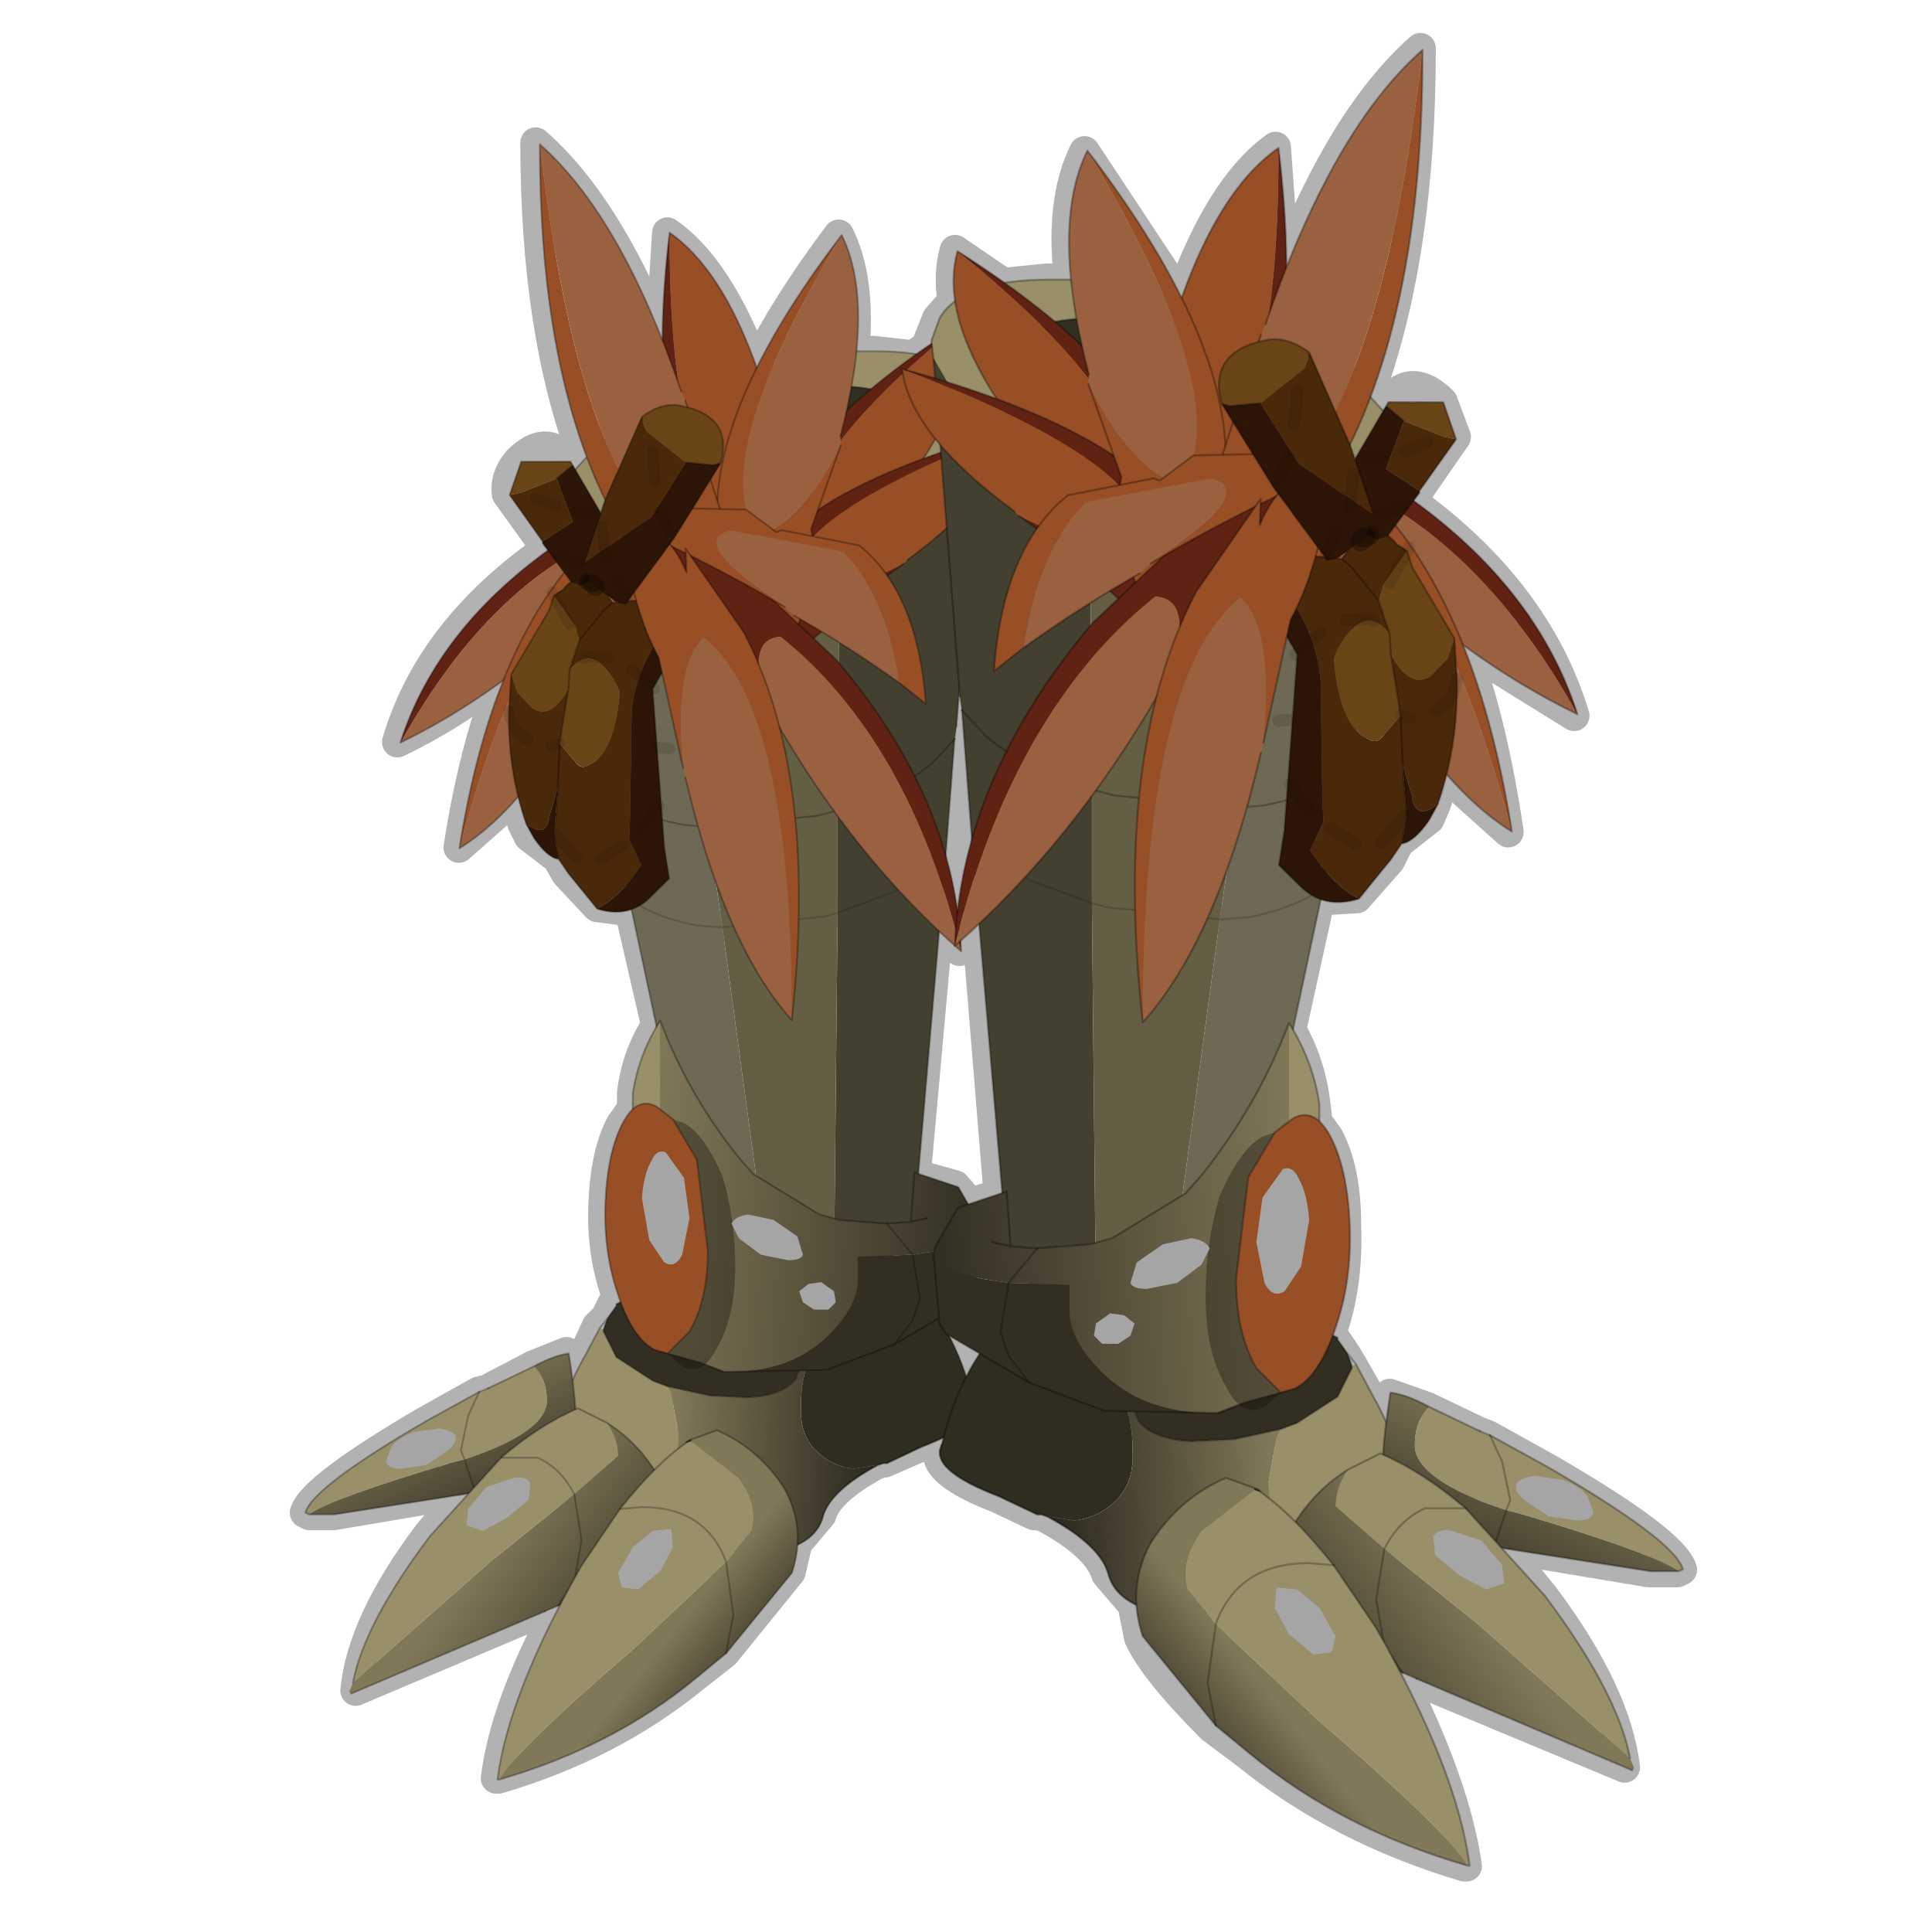<?xml version="1.0" encoding="UTF-8" standalone="no"?>
<svg xmlns:xlink="http://www.w3.org/1999/xlink" height="440.0px" width="440.0px" xmlns="http://www.w3.org/2000/svg">
  <g transform="matrix(10.0, 0.0, 0.0, 10.0, 0.0, 0.0)">
    <use height="44.0" transform="matrix(1.0, 0.0, 0.0, 1.0, 0.0, 0.0)" width="44.0" xlink:href="#shape0"/>
    <use height="45.2" transform="matrix(0.833, 0.0, 0.0, 0.833, 6.956, 2.877)" width="19.85" xlink:href="#sprite0"/>
    <use height="45.2" transform="matrix(-0.925, 0.0, 0.0, 0.925, 38.326, 0.68)" width="19.85" xlink:href="#sprite0"/>
  </g>
  <defs>
    <g id="shape0" transform="matrix(1.0, 0.0, 0.0, 1.0, 0.0, 0.0)">
      <path d="M44.0 44.0 L0.0 44.0 0.0 24.5 0.5 24.5 0.5 23.5 0.0 23.5 0.0 0.0 44.0 0.0 44.0 44.0" fill="#43adca" fill-opacity="0.0" fill-rule="evenodd" stroke="none"/>
      <path d="M32.55 9.95 L32.05 10.25 32.1 10.9 32.05 11.15 32.0 11.2 32.0 11.25 31.95 11.55 32.1 11.5 32.15 11.4 32.25 11.25 33.15 9.95 32.85 9.15 Q32.15 8.45 31.6 9.15 L31.6 9.2 31.95 9.6 M30.85 10.1 L30.8 10.5 31.55 10.45 32.05 10.25 31.85 9.9 31.45 9.4 31.35 9.25 31.15 9.05 30.7 8.65 Q30.2 8.2 29.55 7.85 L28.75 7.45 28.0 7.1 26.9 6.75 26.85 6.7 26.4 6.6 24.7 6.35 24.35 6.35 23.85 6.35 22.85 6.45 22.65 6.45 Q22.05 6.6 21.7 6.85 L21.35 7.25 21.15 7.75 21.15 7.85 21.15 7.95 21.2 8.15 21.9 9.4 22.25 9.7 22.25 9.75 Q23.15 10.5 24.55 11.15 L24.75 11.25 25.1 11.4 25.3 11.45 27.25 12.05 27.5 12.1 28.0 12.15 28.95 12.25 29.4 12.25 29.75 12.25 30.45 12.15 30.6 11.8 30.7 11.6 30.8 10.5 M31.45 9.4 L31.6 9.15 M30.6 10.5 Q30.65 9.95 30.05 9.3 29.25 8.3 27.75 7.8 26.1 7.2 24.7 7.25 23.35 7.3 22.9 7.9 L22.85 8.25 22.85 8.55 23.35 9.4 Q24.2 10.25 25.75 10.9 L28.7 11.4 Q30.15 11.35 30.5 10.75 L30.55 10.7 30.6 10.5 M30.45 12.15 L31.55 11.7 31.25 11.8 30.6 11.8 M29.5 14.9 L29.95 14.45 Q30.7 13.85 31.2 14.05 L31.4 14.2 31.45 13.9 31.55 13.4 31.8 12.35 31.85 12.05 31.9 11.75 31.95 11.55 31.55 11.7 31.95 11.25 32.0 11.25 M30.45 12.15 L30.15 12.65 M32.1 11.5 L32.2 11.45 32.15 11.4 M32.1 11.5 L31.95 11.7 31.9 11.75 M31.8 12.35 L31.8 12.4 31.9 12.4 31.95 12.55 32.0 12.6 32.1 12.4 31.85 12.05 M32.0 12.6 L32.2 12.95 33.1 14.55 33.1 15.2 33.1 15.5 33.1 15.6 32.9 17.65 34.35 18.95 Q34.0 16.55 33.35 14.75 32.8 13.4 32.1 12.4 M31.55 13.4 L32.0 12.6 M31.45 13.9 L31.6 14.45 31.7 14.9 31.85 16.25 Q32.85 16.4 33.1 15.6 M31.6 14.45 L31.4 14.2 31.35 14.25 30.65 17.5 30.4 18.95 Q31.4 19.65 32.0 18.5 L31.85 16.25 M30.4 18.95 L30.1 18.7 29.55 18.15 29.3 18.2 28.7 18.35 28.4 18.4 28.1 18.4 26.3 18.3 25.9 18.25 25.3 18.1 24.95 18.05 24.8 18.0 23.55 17.5 23.25 17.35 22.9 17.15 22.4 16.8 21.85 16.2 22.1 19.1 22.1 19.2 22.3 19.35 22.35 19.4 22.45 19.5 23.3 20.0 23.45 20.05 24.8 20.55 25.15 20.65 25.85 20.8 26.05 20.85 27.45 20.95 27.75 20.95 28.4 20.9 29.85 20.4 30.1 20.2 30.4 18.95 M29.3 17.8 L29.55 18.15 30.15 17.9 30.65 17.5 M32.0 18.5 L32.0 18.65 31.85 19.2 32.55 18.65 32.7 18.3 32.9 17.65 M30.1 20.2 L30.05 20.5 30.9 20.45 31.65 19.6 31.85 19.2 M22.1 19.2 L22.25 21.05 22.75 27.2 22.85 28.35 22.85 28.4 22.9 28.55 23.05 28.9 23.45 29.25 23.5 29.3 24.25 29.65 24.95 29.8 25.25 29.8 26.55 29.8 27.25 29.7 27.4 29.65 28.05 29.2 28.2 28.95 28.25 28.85 28.3 28.65 28.9 25.9 29.4 23.45 30.05 20.5 M28.05 29.2 Q28.05 30.45 28.55 31.15 28.8 31.7 29.1 31.7 L29.4 31.6 29.75 31.35 30.0 31.0 30.3 30.45 30.35 30.25 Q30.7 29.2 30.65 27.9 30.65 26.65 30.25 25.9 L30.0 25.55 29.35 25.45 29.35 25.5 28.95 25.8 28.9 25.9 M30.0 25.55 L29.95 25.15 Q29.85 24.25 29.4 23.45 M33.35 14.75 L35.85 16.3 Q35.0 13.5 32.2 11.45 M28.75 7.45 L28.85 7.15 29.25 6.1 29.05 3.35 Q27.8 4.25 26.9 6.75 M24.35 6.35 Q24.15 4.55 24.7 3.45 L26.85 6.7 M21.7 6.85 Q21.6 6.25 21.75 5.7 L22.85 6.45 M21.15 7.85 L20.8 8.1 20.95 8.1 21.2 8.15 21.45 10.95 21.8 15.85 21.85 16.2 M30.3 30.45 L30.4 30.5 30.45 30.55 30.65 30.85 30.8 31.1 31.2 31.8 31.55 32.5 31.65 31.75 32.5 32.05 33.65 32.6 33.9 32.7 35.25 33.45 Q38.1 35.1 38.3 35.75 L38.2 35.8 37.55 35.8 34.25 35.25 35.15 36.35 Q36.8 38.55 37.0 40.25 L32.2 38.25 31.9 38.1 31.85 38.1 Q33.15 40.7 33.4 42.5 L33.35 42.5 Q30.5 41.65 28.4 39.95 L27.6 39.35 Q26.3 38.05 25.95 37.3 L25.8 36.55 25.2 35.85 Q25.0 35.2 23.8 34.55 L23.65 34.5 23.55 34.5 22.7 34.1 Q21.15 33.5 21.4 32.95 L21.45 32.75 20.95 32.95 20.15 33.3 20.1 33.3 19.95 33.35 Q18.85 33.95 18.7 34.5 L18.15 35.15 18.0 35.8 16.5 37.65 15.8 38.2 Q13.9 39.75 11.35 40.5 L11.3 40.5 Q11.5 38.85 12.75 36.55 L12.65 36.55 12.35 36.7 8.1 38.5 Q8.25 36.95 9.75 34.95 L10.55 34.0 7.6 34.5 7.05 34.5 6.95 34.45 Q7.1 33.9 9.65 32.4 L10.9 31.7 11.1 31.65 12.15 31.1 12.9 30.8 13.0 31.45 13.3 30.85 13.6 30.2 13.8 30.0 13.95 29.7 14.0 29.7 14.1 29.65 14.05 29.5 Q13.7 28.55 13.75 27.4 13.8 26.25 14.15 25.6 L14.4 25.25 14.4 24.9 Q14.5 24.05 14.95 23.35 L14.35 20.75 13.6 20.65 12.9 19.9 12.7 19.55 12.05 19.05 11.9 18.75 11.75 18.15 10.45 19.3 Q10.8 17.05 11.45 15.4 10.3 16.3 9.05 16.9 9.8 14.35 12.45 12.5 L11.55 11.25 Q11.5 10.85 11.8 10.5 12.45 9.85 12.95 10.5 L13.1 10.7 13.15 10.6 13.3 10.45 Q12.2 7.55 12.2 3.25 13.8 4.65 15.05 7.75 L15.2 5.3 Q16.35 6.1 17.2 8.35 17.9 6.95 19.1 5.35 19.6 6.35 19.45 8.0 L19.9 8.0 20.8 8.1 M17.2 8.35 L17.6 8.25 19.1 8.0 19.45 8.0 M13.1 10.7 L12.8 11.0 12.75 11.1 12.55 11.45 12.95 11.65 13.7 11.65 13.8 11.4 14.3 10.6 Q15.0 9.75 16.4 9.25 17.85 8.7 19.1 8.8 20.35 8.8 20.7 9.35 L20.8 9.7 20.8 9.95 20.3 10.7 18.15 12.05 15.5 12.55 Q14.25 12.5 13.85 11.95 L13.8 11.85 13.75 11.7 13.8 11.4 M21.45 10.95 Q20.55 11.7 19.2 12.3 L19.05 12.35 18.85 12.5 18.6 12.6 16.85 13.1 16.6 13.15 16.15 13.2 15.3 13.3 14.9 13.3 14.55 13.3 14.05 13.2 14.25 13.65 M17.2 8.35 L16.15 8.65 15.5 8.95 15.05 9.2 14.75 9.35 14.55 9.5 14.5 9.5 13.75 10.05 13.3 10.45 M12.95 10.5 L13.0 10.6 12.8 11.0 M12.45 12.5 L12.6 12.6 12.85 12.7 12.6 12.4 12.55 12.35 12.55 12.3 12.5 12.1 Q12.45 11.8 12.55 11.45 L12.15 11.2 M11.45 15.4 Q11.9 14.3 12.5 13.45 L12.75 13.15 12.65 12.8 12.45 12.5 M11.75 18.15 Q11.5 17.2 11.55 16.2 L11.6 15.9 11.6 15.35 12.4 13.9 12.55 13.55 12.5 13.45 M12.55 13.55 L12.7 13.45 12.8 13.4 12.75 13.15 M12.85 12.7 L13.2 12.85 13.85 12.8 13.8 12.7 13.7 11.65 M12.55 13.55 L12.95 14.2 12.95 14.15 12.8 13.4 M12.65 12.8 L12.6 12.6 M15.05 9.2 L14.55 9.5 M15.05 7.75 L15.5 8.95 M13.85 12.8 L14.05 13.2 Q13.25 13.05 12.85 12.7 M14.9 16.95 L15.8 16.9 16.2 16.55 M12.95 14.2 L13.1 14.8 13.15 15.05 13.3 14.9 Q13.8 14.75 14.45 15.3 L14.85 15.65 M13.15 15.05 L13.8 18.05 14.25 18.4 14.8 18.65 15.0 18.35 M14.05 19.3 L14.3 20.45 14.55 20.65 15.8 21.05 16.4 21.1 16.65 21.1 17.9 21.0 18.15 21.0 18.75 20.85 19.0 20.8 20.25 20.3 20.4 20.25 21.15 19.8 21.25 19.7 21.5 19.55 21.7 16.8 21.2 17.35 20.8 17.7 20.45 17.9 20.15 18.05 19.0 18.45 18.95 18.45 18.55 18.55 18.05 18.65 17.7 18.7 16.05 18.8 15.85 18.8 15.5 18.8 15.05 18.7 14.8 18.65 14.25 19.1 14.05 19.3 13.8 18.05 M13.1 14.8 L12.9 15.25 12.9 15.3 13.15 15.1 13.15 15.05 M12.7 19.55 L12.55 19.05 12.55 18.95 12.7 16.9 Q11.7 17.05 11.55 16.2 M12.7 16.9 L12.9 15.3 M14.35 20.75 L14.3 20.45 M14.4 25.25 L14.9 25.2 15.0 25.25 15.3 25.5 15.4 25.65 14.95 23.35 M12.55 18.95 Q13.1 20.0 14.05 19.3 M29.4 16.3 L28.4 16.2 28.0 15.85 M21.7 16.8 L21.75 16.55 21.8 15.85 M21.75 21.2 L21.75 20.8 21.5 19.55 21.35 21.2 21.7 21.5 21.75 21.2 M21.8 21.45 L21.75 21.55 21.85 21.65 21.85 21.45 21.8 21.45 M21.75 21.55 L21.7 21.55 21.7 21.5 M22.25 21.05 L21.85 21.45 M21.75 20.8 L22.1 19.1 M23.05 28.9 L22.9 29.2 22.7 30.3 22.9 30.85 23.35 31.45 25.05 32.1 25.65 32.2 25.85 32.25 27.5 32.2 27.65 32.15 28.2 32.0 27.7 32.2 27.5 32.2 M25.85 32.25 L25.9 32.4 Q26.2 32.8 27.1 32.85 L28.05 32.8 29.1 32.6 29.5 32.45 30.45 31.85 30.75 31.2 30.75 31.15 30.65 30.85 M22.75 27.2 L22.1 27.4 21.75 27.5 Q21.4 27.85 21.2 28.4 L21.2 28.5 21.15 28.55 Q21.1 29.15 21.35 30.1 L21.35 30.15 21.45 30.4 21.6 30.5 22.25 30.9 23.35 31.45 M21.35 21.2 L20.85 26.75 21.75 27.0 22.1 27.4 M22.85 28.4 L22.5 28.3 M20.85 26.75 L20.75 27.75 20.75 27.8 21.1 27.7 M20.75 27.8 L20.75 28.0 20.6 28.3 20.75 28.55 20.9 29.45 20.9 29.55 20.75 30.05 20.35 30.6 21.35 30.1 M20.6 28.3 L20.25 28.6 20.2 28.65 19.5 28.95 18.9 29.05 18.65 29.05 17.5 29.1 16.8 29.0 16.7 28.95 16.1 28.5 Q16.1 29.6 15.65 30.3 L15.2 30.8 15.15 30.8 14.9 30.75 14.6 30.5 14.35 30.15 14.1 29.65 M22.25 30.9 L21.95 31.4 21.45 32.75 M21.6 30.5 L21.95 31.4 M25.8 36.55 Q25.75 35.8 26.15 35.15 26.8 34.1 27.85 33.65 L28.5 33.9 28.6 34.0 28.9 34.2 29.45 34.7 Q29.9 33.95 30.65 33.5 30.95 33.3 31.4 33.1 L31.5 33.15 31.55 32.5 M31.85 38.1 L31.75 37.95 31.45 37.3 31.3 37.1 30.65 36.1 30.3 35.65 29.95 35.6 29.75 35.6 28.95 35.7 Q28.05 35.95 27.7 36.85 L27.6 37.0 Q27.45 37.55 27.45 38.35 L27.6 39.35 M16.1 28.5 L16.0 28.3 15.95 28.25 15.9 28.05 15.4 25.65 M20.35 30.6 L18.8 31.15 18.3 31.25 18.1 31.3 18.05 31.4 Q17.8 31.75 16.95 31.8 L16.15 31.75 15.15 31.55 14.8 31.45 Q14.2 31.2 13.95 30.9 13.7 30.65 13.7 30.3 L13.7 30.25 13.8 30.0 M18.1 31.3 L16.6 31.25 16.45 31.25 16.0 31.1 16.45 31.2 16.6 31.25 M10.9 31.7 L10.65 32.2 Q10.45 32.65 10.5 33.05 L10.55 33.25 10.75 33.8 11.35 33.2 12.7 32.3 Q12.85 32.15 13.05 32.1 L13.0 31.45 M11.35 33.2 L12.2 33.2 12.6 33.45 12.85 33.7 12.9 33.75 13.05 34.0 13.15 34.35 13.2 35.05 13.15 35.8 13.2 35.65 13.85 34.75 14.1 34.35 14.85 33.5 13.8 32.4 13.1 32.05 13.05 32.1 M10.75 33.8 L10.55 34.0 M12.75 36.55 L12.85 36.35 12.65 36.55 M13.15 35.8 L12.85 36.35 M18.15 35.15 Q18.2 34.5 17.85 33.9 17.25 32.95 16.3 32.55 L15.7 32.75 15.6 32.85 15.4 33.05 14.85 33.5 M14.1 34.35 L14.4 34.3 14.6 34.3 15.3 34.4 Q16.1 34.6 16.45 35.4 L16.5 35.55 16.65 36.75 16.5 37.65 M31.45 37.3 L31.3 36.45 31.4 35.65 31.5 35.3 31.65 35.0 31.75 34.9 31.95 34.65 32.4 34.35 33.35 34.35 31.85 33.3 31.5 33.15 M33.9 32.7 L34.15 33.25 34.35 34.2 34.25 34.4 34.05 35.05 34.25 35.25 M33.35 34.35 L34.05 35.05 M29.45 34.7 L30.3 35.65 M31.75 37.95 L31.9 38.1 M29.25 6.1 Q30.6 2.65 32.35 1.1 32.35 5.85 31.15 9.05" fill="none" stroke="#000000" stroke-linecap="round" stroke-linejoin="round" stroke-opacity="0.302" stroke-width="0.7"/>
    </g>
    <g id="sprite0" transform="matrix(1.0, 0.0, 0.0, 1.0, 9.0, 26.45)">
      <use height="39.05" transform="matrix(1.0, 0.0, 0.0, 1.0, -9.0, -20.3)" width="18.5" xlink:href="#shape1"/>
      <use height="24.2" transform="matrix(0.999, -0.039, 0.039, 0.999, -7.036, -25.783)" width="16.95" xlink:href="#sprite1"/>
      <use height="10.3" transform="matrix(1.0, 0.0, 0.0, 1.0, -6.85, 3.3)" width="12.35" xlink:href="#shape3"/>
    </g>
    <g id="shape1" transform="matrix(1.0, 0.0, 0.0, 1.0, 9.0, 20.3)">
      <path d="M-2.1 10.45 L-2.15 10.25 -2.15 9.75 Q-2.15 8.55 -1.35 7.15 L-0.95 6.4 -0.85 6.45 -0.85 6.5 -0.5 7.2 0.5 7.85 0.9 8.0 1.0 8.2 1.2 9.3 Q1.2 10.0 0.8 10.6 0.3 11.4 -0.5 11.35 L-1.55 10.8 -2.1 10.45" fill="#998f69" fill-rule="evenodd" stroke="none"/>
      <path d="M7.35 5.05 Q8.75 6.25 9.25 8.4 9.55 9.0 7.85 9.65 L6.9 10.1 6.8 10.1 6.65 10.15 6.0 10.25 Q5.4 10.2 4.95 9.75 4.5 9.3 4.55 8.5 4.55 7.7 4.8 7.3 4.9 6.95 5.7 6.5 L5.75 6.45 5.85 6.4 5.9 6.4 5.9 6.35 5.95 6.3 6.45 6.15 7.0 5.9 Q7.75 5.5 7.35 5.05" fill="#2f2c20" fill-rule="evenodd" stroke="none"/>
      <path d="M6.65 10.15 Q5.35 10.85 5.15 11.55 4.9 12.5 3.2 12.6 L-0.3 11.95 Q-1.8 11.4 -2.05 10.6 L-2.1 10.45 -1.55 10.8 -0.5 11.35 Q0.3 11.4 0.8 10.6 1.2 10.0 1.2 9.3 L1.0 8.2 0.9 8.0 2.05 8.25 3.1 8.3 Q4.05 8.25 4.4 7.8 L4.5 7.55 4.65 7.25 5.05 6.8 Q5.15 6.7 5.7 6.5 4.9 6.95 4.8 7.3 4.55 7.7 4.55 8.5 4.5 9.3 4.95 9.75 5.4 10.2 6.0 10.25 L6.65 10.15" fill="url(#gradient0)" fill-rule="evenodd" stroke="none"/>
      <path d="M-0.75 6.15 L-0.5 5.8 -0.5 5.75 0.2 5.4 0.55 5.2 0.6 5.25 Q1.95 4.65 3.9 4.4 L5.5 4.4 5.55 4.4 Q6.45 4.45 7.05 4.85 L7.35 5.05 Q7.75 5.5 7.0 5.9 L6.45 6.15 5.95 6.3 5.9 6.35 5.9 6.4 5.85 6.4 5.75 6.45 5.7 6.5 Q5.15 6.7 5.05 6.8 L4.65 7.25 4.5 7.55 4.4 7.8 Q4.05 8.25 3.1 8.3 L2.05 8.25 0.9 8.0 0.5 7.85 -0.5 7.2 -0.85 6.5 -0.85 6.45 -0.75 6.15" fill="#322e22" fill-rule="evenodd" stroke="none"/>
      <path d="M-0.75 6.15 L-0.5 5.8 -0.5 5.75 0.2 5.4 0.55 5.2 0.6 5.25 Q1.95 4.65 3.9 4.4 L5.5 4.4 5.55 4.4 Q6.45 4.45 7.05 4.85 L7.35 5.05 Q8.75 6.25 9.25 8.4 M-2.1 10.45 L-2.15 10.25 -2.15 9.75 Q-2.15 8.55 -1.35 7.15 L-0.95 6.4 -0.75 6.15 -0.85 6.45 -0.85 6.5 -0.5 7.2 0.5 7.85 0.9 8.0 2.05 8.25 3.1 8.3 Q4.05 8.25 4.4 7.8 L4.5 7.55 4.65 7.25 5.05 6.8 Q5.15 6.7 5.7 6.5 L5.75 6.45 5.85 6.4 5.9 6.4 5.9 6.35 5.95 6.3 6.45 6.15 7.0 5.9 Q7.75 5.5 7.35 5.05" fill="none" stroke="#000000" stroke-linecap="round" stroke-linejoin="round" stroke-opacity="0.302" stroke-width="0.05"/>
      <path d="M9.25 8.4 Q9.55 9.0 7.85 9.65 L6.9 10.1 6.8 10.1 6.65 10.15 Q5.35 10.85 5.15 11.55 4.9 12.5 3.2 12.6 L-0.3 11.95 Q-1.8 11.4 -2.05 10.6 L-2.1 10.45" fill="none" stroke="#000000" stroke-linecap="round" stroke-linejoin="round" stroke-opacity="0.451" stroke-width="0.05"/>
      <path d="M-8.9 11.5 L-9.0 11.45 Q-8.8 10.75 -5.7 8.95 L-4.25 8.15 -4.55 8.8 -4.75 9.75 -4.65 10.0 -4.75 9.75 -4.55 8.8 -4.25 8.15 -4.0 8.05 -2.75 7.45 Q-2.4 7.8 -2.4 8.4 -2.4 9.25 -4.65 10.0 L-5.05 10.1 Q-8.25 11.05 -8.9 11.5" fill="#998f69" fill-rule="evenodd" stroke="none"/>
      <path d="M-8.9 11.5 Q-8.25 11.05 -5.05 10.1 L-4.65 10.0 -4.35 10.9 -4.65 10.0 Q-2.4 9.25 -2.4 8.4 -2.4 7.8 -2.75 7.45 -2.2 7.15 -1.8 7.1 -1.25 10.55 -2.2 10.75 L-4.15 10.85 -4.35 10.9 -8.2 11.5 -8.9 11.5" fill="url(#gradient1)" fill-rule="evenodd" stroke="none"/>
      <path d="M-4.25 8.15 L-5.7 8.95 Q-8.8 10.75 -9.0 11.45 L-8.9 11.5 M-4.0 8.05 L-2.75 7.45 Q-2.2 7.15 -1.8 7.1 -1.25 10.55 -2.2 10.75 L-4.15 10.85 -4.35 10.9 -8.2 11.5 -8.9 11.5" fill="none" stroke="#000000" stroke-linecap="round" stroke-linejoin="round" stroke-opacity="0.302" stroke-width="0.05"/>
      <path d="M-4.65 10.0 L-4.75 9.75 -4.55 8.8 -4.25 8.15 -4.0 8.05 M-4.35 10.9 L-4.65 10.0" fill="none" stroke="#000000" stroke-linecap="round" stroke-linejoin="round" stroke-opacity="0.251" stroke-width="0.05"/>
      <path d="M-0.75 9.0 Q-0.45 9.45 -0.45 9.9 L-1.65 10.95 Q-2.0 10.25 -2.65 9.95 L-3.65 9.95 -2.65 9.95 Q-2.0 10.25 -1.65 10.95 L-3.95 12.8 -7.7 16.1 Q-7.4 14.5 -5.6 12.1 L-3.65 9.95 Q-2.6 9.05 -1.55 8.6 L-0.75 9.0" fill="#998f69" fill-rule="evenodd" stroke="none"/>
      <path d="M-2.1 14.0 L-1.65 13.35 -1.45 12.2 -1.65 10.95 -1.45 12.2 -1.65 13.35 -2.1 14.0 -2.45 14.15 -7.75 16.4 -7.8 16.35 -7.7 16.1 -3.95 12.8 -1.65 10.95 -0.45 9.9 Q-0.45 9.45 -0.75 9.0 0.75 9.95 1.25 12.0 1.35 12.55 -1.05 13.55 L-2.1 14.0" fill="url(#gradient2)" fill-rule="evenodd" stroke="none"/>
      <path d="M-2.1 14.0 L-1.05 13.55 Q1.35 12.55 1.25 12.0 0.75 9.95 -0.75 9.0 L-1.55 8.6 Q-2.6 9.05 -3.65 9.95 L-5.6 12.1 Q-7.4 14.5 -7.7 16.1 M-7.75 16.4 L-2.45 14.15" fill="none" stroke="#000000" stroke-linecap="round" stroke-linejoin="round" stroke-opacity="0.302" stroke-width="0.05"/>
      <path d="M-1.65 10.95 L-1.45 12.2 -1.65 13.35 -2.1 14.0 M-1.65 10.95 Q-2.0 10.25 -2.65 9.95 L-3.65 9.95 M-2.45 14.15 L-2.1 14.0 Z" fill="none" stroke="#000000" stroke-linecap="round" stroke-linejoin="round" stroke-opacity="0.251" stroke-width="0.05"/>
      <path d="M2.5 12.8 Q1.95 11.3 0.2 11.3 L-0.4 11.35 0.2 11.3 Q1.95 11.3 2.5 12.8 L0.0 15.15 Q-3.25 17.95 -3.7 18.75 L-3.75 18.75 Q-3.45 16.4 -1.45 12.9 L-0.4 11.35 Q0.6 10.1 1.4 9.55 L1.55 9.5 2.85 10.5 Q3.4 11.25 3.2 11.95 L2.5 12.8" fill="#998f69" fill-rule="evenodd" stroke="none"/>
      <path d="M2.5 12.8 L3.2 11.95 Q3.4 11.25 2.85 10.5 L1.55 9.5 1.55 9.45 2.25 9.2 Q3.4 9.7 4.1 10.8 4.7 11.9 4.3 13.1 L2.5 15.3 1.65 16.0 Q-0.6 17.85 -3.7 18.75 -3.25 17.95 0.0 15.15 L2.5 12.8 2.7 14.25 2.5 15.3 2.7 14.25 2.5 12.8" fill="url(#gradient3)" fill-rule="evenodd" stroke="none"/>
      <path d="M1.55 9.5 L1.4 9.55 Q1.4 9.5 1.55 9.45 L1.55 9.5" fill="#322e22" fill-rule="evenodd" stroke="none"/>
      <path d="M1.4 9.55 Q0.6 10.1 -0.4 11.35 L-1.45 12.9 Q-3.45 16.4 -3.75 18.75 L-3.7 18.75 Q-0.6 17.85 1.65 16.0 L2.5 15.3 4.3 13.1 Q4.7 11.9 4.1 10.8 3.4 9.7 2.25 9.2 L1.55 9.45 Q1.4 9.5 1.4 9.55" fill="none" stroke="#000000" stroke-linecap="round" stroke-linejoin="round" stroke-opacity="0.302" stroke-width="0.05"/>
      <path d="M-0.4 11.35 L0.2 11.3 Q1.95 11.3 2.5 12.8 L2.7 14.25 2.5 15.3" fill="none" stroke="#000000" stroke-linecap="round" stroke-linejoin="round" stroke-opacity="0.251" stroke-width="0.05"/>
      <path d="M5.7 -20.3 L6.6 -20.3 Q8.75 -20.3 9.3 -19.35 L9.5 -18.8 9.45 -18.35 8.7 -17.05 Q7.55 -15.9 5.6 -15.05 L5.05 -14.8 Q2.95 -14.05 1.1 -13.95 L0.6 -13.95 Q-1.55 -14.05 -2.15 -15.0 L-2.2 -15.1 -2.3 -15.4 Q-2.45 -16.2 -1.5 -17.2 -0.75 -18.05 0.45 -18.7 L2.1 -19.5 5.65 -20.3 5.7 -20.3" fill="#998f69" fill-rule="evenodd" stroke="none"/>
      <path d="M9.45 -18.35 L8.8 -10.05 8.75 -9.7 8.5 -6.45 7.65 3.45 7.6 3.7 7.05 4.45 5.45 4.95 5.55 -4.95 5.55 -7.75 5.6 -15.05 Q7.55 -15.9 8.7 -17.05 L9.45 -18.35 M8.75 -9.7 L8.15 -9.05 Q7.6 -8.6 6.9 -8.25 L5.55 -7.75 6.9 -8.25 Q7.6 -8.6 8.15 -9.05 L8.75 -9.7 M5.55 -4.95 L7.05 -5.5 8.1 -6.1 8.25 -6.25 8.5 -6.45 8.25 -6.25 8.1 -6.1 7.05 -5.5 5.55 -4.95" fill="#44402f" fill-rule="evenodd" stroke="none"/>
      <path d="M5.45 4.95 L5.4 5.0 5.1 5.0 3.7 5.05 2.4 -4.55 2.0 -7.3 1.1 -13.95 Q2.95 -14.05 5.05 -14.8 L5.6 -15.05 5.55 -7.75 5.0 -7.6 2.0 -7.3 5.0 -7.6 5.55 -7.75 5.55 -4.95 5.45 4.95 M5.55 -4.95 L5.2 -4.85 2.4 -4.55 5.2 -4.85 5.55 -4.95" fill="#645e44" fill-rule="evenodd" stroke="none"/>
      <path d="M3.7 5.05 L2.9 4.9 1.9 4.1 1.85 4.0 1.8 3.8 -0.15 -5.35 -0.75 -8.25 -2.2 -15.0 -2.15 -15.0 Q-1.55 -14.05 0.6 -13.95 L1.1 -13.95 2.0 -7.3 1.35 -7.35 Q-0.2 -7.65 -0.75 -8.25 -0.2 -7.65 1.35 -7.35 L2.0 -7.3 2.4 -4.55 1.7 -4.6 Q0.45 -4.85 -0.15 -5.35 0.45 -4.85 1.7 -4.6 L2.4 -4.55 3.7 5.05" fill="#6e6954" fill-rule="evenodd" stroke="none"/>
      <path d="M5.7 -20.3 L6.6 -20.3 Q8.75 -20.3 9.3 -19.35 L9.5 -18.8 9.45 -18.35 8.8 -10.05 M8.75 -9.7 L8.5 -6.45 7.65 3.45 7.6 3.7 7.05 4.45 5.45 4.95 M5.4 5.0 L5.1 5.0 3.7 5.05 2.9 4.9 1.9 4.1 1.85 4.0 1.8 3.8 -0.15 -5.35 -0.75 -8.25 -2.2 -15.0 M-2.15 -15.0 L-2.2 -15.1 -2.3 -15.4 Q-2.45 -16.2 -1.5 -17.2 -0.75 -18.05 0.45 -18.7 L2.1 -19.5 5.65 -20.3" fill="none" stroke="#000000" stroke-linecap="round" stroke-linejoin="round" stroke-opacity="0.302" stroke-width="0.05"/>
      <path d="M8.8 -10.05 L8.75 -9.7 M1.1 -13.95 L0.6 -13.95 Q-1.55 -14.05 -2.15 -15.0 M5.6 -15.05 L5.05 -14.8 Q2.95 -14.05 1.1 -13.95 M5.6 -15.05 Q7.55 -15.9 8.7 -17.05 L9.45 -18.35 M8.5 -6.45 L8.25 -6.25 8.1 -6.1 7.05 -5.5 5.55 -4.95 M2.4 -4.55 L5.2 -4.85 5.55 -4.95 M2.4 -4.55 L1.7 -4.6 Q0.45 -4.85 -0.15 -5.35" fill="none" stroke="#000000" stroke-linecap="round" stroke-linejoin="round" stroke-opacity="0.153" stroke-width="0.05"/>
      <path d="M2.0 -7.3 L5.0 -7.6 5.55 -7.75 6.9 -8.25 Q7.6 -8.6 8.15 -9.05 L8.75 -9.7 M-0.75 -8.25 Q-0.2 -7.65 1.35 -7.35 L2.0 -7.3" fill="none" stroke="#000000" stroke-linecap="round" stroke-linejoin="round" stroke-opacity="0.251" stroke-width="0.05"/>
      <path d="M-0.7 -15.8 Q-0.8 -16.45 -0.15 -17.15 0.7 -18.15 2.4 -18.75 4.15 -19.45 5.65 -19.35 7.15 -19.3 7.6 -18.65 L7.7 -18.25 7.65 -17.95 Q7.6 -17.5 7.1 -17.0 6.2 -16.1 4.55 -15.4 2.85 -14.8 1.35 -14.8 -0.2 -14.9 -0.65 -15.5 L-0.7 -15.6 -0.7 -15.8" fill="#322e22" fill-rule="evenodd" stroke="none"/>
      <path d="M-0.7 -15.8 Q-0.8 -16.45 -0.15 -17.15 0.7 -18.15 2.4 -18.75 4.15 -19.45 5.65 -19.35 7.15 -19.3 7.6 -18.65 L7.7 -18.25 7.65 -17.95 Q7.6 -17.5 7.1 -17.0 6.2 -16.1 4.55 -15.4 2.85 -14.8 1.35 -14.8 -0.2 -14.9 -0.65 -15.5 L-0.7 -15.6 -0.7 -15.8 Z" fill="none" stroke="#000000" stroke-linecap="round" stroke-linejoin="round" stroke-opacity="0.302" stroke-width="0.05"/>
      <path d="M9.45 3.7 L9.3 5.4 9.15 5.65 7.1 6.85 5.25 7.55 2.65 7.6 Q4.2 7.6 5.2 6.7 6.1 5.85 6.1 5.1 L6.1 4.45 7.6 4.4 8.25 4.3 Q9.4 4.05 9.45 3.7 M7.1 6.85 L7.6 6.2 7.8 5.6 7.6 4.4 7.8 5.6 7.6 6.2 7.1 6.85" fill="#322e22" fill-rule="evenodd" stroke="none"/>
      <path d="M0.65 6.95 L0.6 6.95 Q-0.25 6.5 -0.05 5.95 L-0.05 0.0 Q0.1 -1.05 0.7 -2.0 L0.65 6.95" fill="#998f69" fill-rule="evenodd" stroke="none"/>
      <path d="M0.7 -2.0 Q1.45 0.0 2.85 1.75 L3.25 2.2 5.05 3.3 5.6 3.45 6.9 3.55 7.55 3.5 7.65 2.15 8.85 2.55 9.4 3.5 9.45 3.7 Q9.4 4.05 8.25 4.3 L7.6 4.4 6.9 3.55 7.6 4.4 6.1 4.45 6.1 5.1 Q6.1 5.85 5.2 6.7 4.2 7.6 2.65 7.6 L2.45 7.6 1.8 7.35 0.9 7.1 0.65 7.0 0.65 6.95 0.7 -2.0 M8.0 3.4 L7.55 3.5 8.0 3.4" fill="url(#gradient4)" fill-rule="evenodd" stroke="none"/>
      <path d="M0.65 6.95 L0.6 6.95 Q-0.25 6.5 -0.05 5.95 L-0.05 0.0 Q0.1 -1.05 0.7 -2.0 1.45 0.0 2.85 1.75 L3.25 2.2 5.05 3.3 5.6 3.45 6.9 3.55 7.55 3.5 7.65 2.15 8.85 2.55 9.4 3.5 9.45 3.7 9.3 5.4 9.15 5.65 7.1 6.85 5.25 7.55 2.65 7.6 2.4 7.6 1.8 7.35 0.9 7.1 0.65 7.0 0.65 6.95 M7.55 3.5 L8.0 3.4 M1.8 7.35 L2.45 7.6 2.65 7.6" fill="none" stroke="#000000" stroke-linecap="round" stroke-linejoin="round" stroke-opacity="0.302" stroke-width="0.05"/>
      <path d="M6.9 3.55 L7.6 4.4 7.8 5.6 7.6 6.2 7.1 6.85" fill="none" stroke="#000000" stroke-linecap="round" stroke-linejoin="round" stroke-opacity="0.251" stroke-width="0.05"/>
      <path d="M0.9 7.1 L1.5 6.5 Q2.0 5.65 2.0 4.3 L1.7 1.8 1.05 0.7 1.35 0.8 Q1.9 1.1 2.4 2.25 2.75 3.4 2.75 4.75 2.75 6.1 2.25 6.95 1.85 7.75 1.3 7.45 L0.9 7.1" fill="#13120d" fill-opacity="0.373" fill-rule="evenodd" stroke="none"/>
      <path d="M1.05 0.7 L1.7 1.8 2.0 4.3 Q2.0 5.65 1.5 6.5 L0.9 7.1 0.55 7.0 Q-0.05 6.7 -0.45 5.5 -0.85 4.35 -0.8 3.0 -0.75 1.65 -0.35 0.85 0.05 0.05 0.6 0.35 L1.05 0.7" fill="#984f25" fill-rule="evenodd" stroke="none"/>
      <path d="M1.05 0.7 L1.7 1.8 2.0 4.3 Q2.0 5.65 1.5 6.5 L0.9 7.1 M1.05 0.7 L0.6 0.35 Q0.05 0.05 -0.35 0.85 -0.75 1.65 -0.8 3.0 -0.85 4.35 -0.45 5.5 -0.05 6.7 0.55 7.0 L0.9 7.1" fill="none" stroke="#000000" stroke-linecap="round" stroke-linejoin="round" stroke-opacity="0.302" stroke-width="0.05"/>
      <path d="M0.45 1.85 Q0.6 1.5 0.85 1.6 L1.35 2.3 1.5 3.4 1.3 4.4 Q1.1 4.8 0.8 4.6 L0.4 4.0 0.2 2.85 Q0.25 2.2 0.45 1.85" fill="#a5a5a5" fill-rule="evenodd" stroke="none"/>
    </g>
    <linearGradient gradientTransform="matrix(0.005, 3.0E-4, -2.0E-4, 0.004, 5.15, 9.85)" gradientUnits="userSpaceOnUse" id="gradient0" spreadMethod="pad" x1="-819.2" x2="819.2">
      <stop offset="0.0" stop-color="#817858"/>
      <stop offset="1.0" stop-color="#000000"/>
    </linearGradient>
    <linearGradient gradientTransform="matrix(0.002, 0.004, -0.002, 0.001, -3.6, 11.05)" gradientUnits="userSpaceOnUse" id="gradient1" spreadMethod="pad" x1="-819.2" x2="819.2">
      <stop offset="0.0" stop-color="#817858"/>
      <stop offset="1.0" stop-color="#000000"/>
    </linearGradient>
    <linearGradient gradientTransform="matrix(0.004, 0.003, -0.003, 0.004, 0.9, 12.7)" gradientUnits="userSpaceOnUse" id="gradient2" spreadMethod="pad" x1="-819.2" x2="819.2">
      <stop offset="0.0" stop-color="#817858"/>
      <stop offset="1.0" stop-color="#000000"/>
    </linearGradient>
    <linearGradient gradientTransform="matrix(0.002, 0.002, -0.004, 0.005, 3.95, 14.7)" gradientUnits="userSpaceOnUse" id="gradient3" spreadMethod="pad" x1="-819.2" x2="819.2">
      <stop offset="0.0" stop-color="#817858"/>
      <stop offset="1.0" stop-color="#000000"/>
    </linearGradient>
    <linearGradient gradientTransform="matrix(0.009, 4.0E-4, -4.0E-4, 0.006, 7.7, 3.0)" gradientUnits="userSpaceOnUse" id="gradient4" spreadMethod="pad" x1="-819.2" x2="819.2">
      <stop offset="0.0" stop-color="#817858"/>
      <stop offset="1.0" stop-color="#000000"/>
    </linearGradient>
    <g id="sprite1" transform="matrix(1.0, 0.0, 0.0, 1.0, 7.85, 8.7)">
      <use height="24.2" transform="matrix(1.0, 0.0, 0.0, 1.0, -7.85, -8.7)" width="16.95" xlink:href="#shape2"/>
    </g>
    <g id="shape2" transform="matrix(1.0, 0.0, 0.0, 1.0, 7.85, 8.7)">
      <path d="M-2.45 3.9 L-2.3 3.75 Q-1.2 2.35 -2.0 2.05 -5.35 3.4 -7.85 7.5 -5.0 6.25 -2.45 3.9" fill="#9a6141" fill-rule="evenodd" stroke="none"/>
      <path d="M-7.85 7.5 Q-5.35 3.4 -2.0 2.05 -1.2 2.35 -2.3 3.75 L-0.75 2.2 1.45 0.4 Q0.2 0.4 -0.95 1.2 L-0.7 0.85 Q-2.15 1.55 -3.3 2.2 -6.7 4.35 -7.85 7.5" fill="#602213" fill-rule="evenodd" stroke="none"/>
      <path d="M-2.45 3.9 Q-5.0 6.25 -7.85 7.5 M-2.3 3.75 L-0.75 2.2 1.45 0.4 Q0.2 0.4 -0.95 1.2 L-0.7 0.85 Q-2.15 1.55 -3.3 2.2 -6.7 4.35 -7.85 7.5" fill="none" stroke="#000000" stroke-linecap="round" stroke-linejoin="round" stroke-opacity="0.302" stroke-width="0.05"/>
      <path d="M-2.4 5.85 L-1.15 3.7 Q-0.3 2.85 0.4 1.25 -0.4 0.7 -1.2 1.7 L-1.0 1.2 -2.8 2.6 Q-5.3 5.15 -6.35 10.45 -4.3 3.9 -1.95 2.95 -1.5 3.75 -2.4 5.85" fill="#984f25" fill-rule="evenodd" stroke="none"/>
      <path d="M-2.4 5.85 Q-1.5 3.75 -1.95 2.95 -4.3 3.9 -6.35 10.45 -4.4 9.35 -2.5 6.05 L-2.4 5.85" fill="#9a6141" fill-rule="evenodd" stroke="none"/>
      <path d="M-6.35 10.45 Q-5.3 5.15 -2.8 2.6 L-1.0 1.2 -1.2 1.7 Q-0.4 0.7 0.4 1.25 -0.3 2.85 -1.15 3.7 L-2.4 5.85 M-6.35 10.45 Q-4.4 9.35 -2.5 6.05" fill="none" stroke="#000000" stroke-linecap="round" stroke-linejoin="round" stroke-opacity="0.302" stroke-width="0.05"/>
      <path d="M2.6 -1.25 L2.7 -1.1 Q2.8 1.3 2.0 2.1 -0.25 1.1 0.05 -6.15 1.7 -4.9 2.6 -1.25" fill="#984f25" fill-rule="evenodd" stroke="none"/>
      <path d="M0.05 -6.15 Q-0.25 1.1 2.0 2.1 2.8 1.3 2.7 -1.1 L3.15 1.35 Q3.8 2.3 4.0 3.95 2.8 4.65 2.35 3.5 L2.35 4.1 Q1.45 3.5 0.9 2.55 -0.9 -0.2 0.05 -6.15" fill="#602213" fill-rule="evenodd" stroke="none"/>
      <path d="M2.6 -1.25 Q1.7 -4.9 0.05 -6.15 M2.7 -1.1 L3.15 1.35 Q3.8 2.3 4.0 3.95 2.8 4.65 2.35 3.5 L2.35 4.1 Q1.45 3.5 0.9 2.55 -0.9 -0.2 0.05 -6.15" fill="none" stroke="#000000" stroke-linecap="round" stroke-linejoin="round" stroke-opacity="0.302" stroke-width="0.05"/>
      <path d="M6.4 0.9 Q4.9 2.3 3.75 2.3 2.75 0.5 7.85 -3.3 8.25 -1.65 6.45 0.7 L6.4 0.9" fill="#984f25" fill-rule="evenodd" stroke="none"/>
      <path d="M6.4 0.9 L5.15 2.4 Q5.05 3.35 4.0 4.3 2.75 4.1 3.15 3.15 L2.75 3.5 Q2.45 2.7 2.65 1.9 3.15 -0.55 7.85 -3.3 2.75 0.5 3.75 2.3 4.9 2.3 6.4 0.9" fill="#602213" fill-rule="evenodd" stroke="none"/>
      <path d="M7.85 -3.3 Q3.15 -0.55 2.65 1.9 2.45 2.7 2.75 3.5 L3.15 3.15 Q2.75 4.1 4.0 4.3 5.05 3.35 5.15 2.4 L6.4 0.9 M7.85 -3.3 Q8.25 -1.65 6.45 0.7" fill="none" stroke="#000000" stroke-linecap="round" stroke-linejoin="round" stroke-opacity="0.302" stroke-width="0.05"/>
      <path d="M6.1 3.15 Q4.15 4.05 2.95 3.75 2.7 1.8 9.1 -0.35 8.85 1.25 6.2 3.05 L6.1 3.15" fill="#984f25" fill-rule="evenodd" stroke="none"/>
      <path d="M6.1 3.15 L4.3 4.3 Q3.85 5.05 2.5 5.75 1.3 5.2 2.05 4.45 L1.6 4.6 Q1.65 3.8 2.1 3.15 3.5 0.95 9.1 -0.35 2.7 1.8 2.95 3.75 4.15 4.05 6.1 3.15" fill="#602213" fill-rule="evenodd" stroke="none"/>
      <path d="M9.1 -0.35 Q3.5 0.95 2.1 3.15 1.65 3.8 1.6 4.6 L2.05 4.45 Q1.3 5.2 2.5 5.75 3.85 5.05 4.3 4.3 L6.1 3.15 M9.1 -0.35 Q8.85 1.25 6.2 3.05" fill="none" stroke="#000000" stroke-linecap="round" stroke-linejoin="round" stroke-opacity="0.302" stroke-width="0.05"/>
      <path d="M4.75 -5.9 Q0.75 0.2 2.15 2.25 3.35 1.95 4.5 -0.15 L3.6 2.1 Q3.8 3.25 3.1 4.8 1.7 4.8 1.85 3.55 L1.6 4.05 Q1.15 3.1 1.05 2.0 0.9 -1.25 4.75 -5.9" fill="#984f25" fill-rule="evenodd" stroke="none"/>
      <path d="M4.75 -5.9 Q5.6 -4.0 4.5 -0.4 L4.5 -0.15 Q3.35 1.95 2.15 2.25 0.75 0.2 4.75 -5.9" fill="#9a6141" fill-rule="evenodd" stroke="none"/>
      <path d="M4.5 -0.4 Q5.6 -4.0 4.75 -5.9 0.9 -1.25 1.05 2.0 1.15 3.1 1.6 4.05 L1.85 3.55 Q1.7 4.8 3.1 4.8 3.8 3.25 3.6 2.1 L4.5 -0.15" fill="none" stroke="#000000" stroke-linecap="round" stroke-linejoin="round" stroke-opacity="0.302" stroke-width="0.05"/>
      <path d="M-3.4 -8.7 Q-2.7 0.4 -0.05 2.35 0.75 1.5 0.3 -1.55 L1.2 1.7 Q2.1 3.0 2.55 5.2 1.25 5.75 0.55 4.15 L0.6 4.9 -1.25 2.5 Q-3.7 -1.45 -3.4 -8.7" fill="#984f25" fill-rule="evenodd" stroke="none"/>
      <path d="M0.2 -1.8 L0.3 -1.55 Q0.75 1.5 -0.05 2.35 -2.7 0.4 -3.4 -8.7 -1.25 -6.65 0.2 -1.8" fill="#9a6141" fill-rule="evenodd" stroke="none"/>
      <path d="M0.2 -1.8 Q-1.25 -6.65 -3.4 -8.7 M0.3 -1.55 L1.2 1.7 Q2.1 3.0 2.55 5.2 1.25 5.75 0.55 4.15 L0.6 4.9 -1.25 2.5 Q-3.7 -1.45 -3.4 -8.7" fill="none" stroke="#000000" stroke-linecap="round" stroke-linejoin="round" stroke-opacity="0.302" stroke-width="0.05"/>
      <path d="M-2.85 4.9 L-2.95 4.5 -3.5 3.65 -3.35 3.55 -3.25 3.5 Q-2.7 2.85 -2.1 3.6 L-1.9 3.9 -1.0 3.85 Q-0.65 3.95 -0.15 4.3 -1.35 5.55 -1.5 6.95 L-1.65 9.75 -1.7 10.4 -1.4 11.1 Q-2.0 11.95 -2.65 12.25 L-3.4 11.25 -3.65 10.85 -3.75 10.2 -3.6 8.9 -3.5 7.7 -3.6 8.9 -3.85 9.65 Q-3.95 10.3 -4.5 9.85 -4.95 8.35 -4.85 6.75 L-4.75 5.75 -4.6 6.25 -4.2 6.7 Q-3.7 7.05 -3.2 6.2 L-3.5 7.7 -3.1 8.2 Q-2.95 8.45 -2.7 8.3 -2.0 8.0 -1.8 6.35 L-1.9 6.1 Q-2.5 4.95 -3.15 5.7 L-2.85 4.9 -2.15 4.1 -1.9 3.9 -2.15 4.1 -2.85 4.9" fill="#4a280a" fill-rule="evenodd" stroke="none"/>
      <path d="M-3.5 3.65 L-2.95 4.5 -2.85 4.9 -3.15 5.7 Q-2.5 4.95 -1.9 6.1 L-1.8 6.35 Q-2.0 8.0 -2.7 8.3 -2.95 8.45 -3.1 8.2 L-3.5 7.7 -3.2 6.2 Q-3.7 7.05 -4.2 6.7 L-4.6 6.25 -4.75 5.75 -3.65 4.05 -3.5 3.65 M-3.15 5.7 L-3.2 6.2 -3.15 5.7" fill="#684417" fill-rule="evenodd" stroke="none"/>
      <path d="M-0.15 4.3 L0.2 4.9 -0.3 5.35 -0.9 6.3 -0.75 10.65 -0.65 11.5 -1.2 12.0 Q-1.8 12.55 -2.65 12.25 -2.0 11.95 -1.4 11.1 L-1.7 10.4 -1.65 9.75 -1.5 6.95 Q-1.35 5.55 -0.15 4.3 M-3.65 10.85 Q-3.95 10.8 -4.3 10.25 L-4.5 9.85 Q-3.95 10.3 -3.85 9.65 L-3.6 8.9 -3.75 10.2 -3.65 10.85" fill="#2c1506" fill-rule="evenodd" stroke="none"/>
      <path d="M-3.5 3.65 L-3.65 4.05 -4.75 5.75 M-3.2 6.2 L-3.15 5.7 -2.85 4.9 -2.15 4.1 -1.9 3.9 -2.1 3.6 Q-2.7 2.85 -3.25 3.5 L-3.35 3.55 -3.5 3.65 M-1.9 3.9 L-1.0 3.85 Q-0.65 3.95 -0.15 4.3 L0.2 4.9 -0.3 5.35 -0.9 6.3 -0.75 10.65 -0.65 11.5 -1.2 12.0 Q-1.8 12.55 -2.65 12.25 L-3.4 11.25 -3.65 10.85 Q-3.95 10.8 -4.3 10.25 L-4.5 9.85 Q-4.95 8.35 -4.85 6.75 L-4.75 5.75 M-3.5 7.7 L-3.6 8.9 -3.75 10.2 -3.65 10.85 M-3.2 6.2 L-3.5 7.7" fill="none" stroke="#000000" stroke-linecap="round" stroke-linejoin="round" stroke-opacity="0.302" stroke-width="0.05"/>
      <path d="M-3.55 3.55 L-3.1 4.45 M-4.85 6.75 Q-4.8 7.3 -4.35 7.55 M-0.5 7.95 L-0.85 7.9 M-3.7 10.15 L-3.15 10.85 M-2.5 10.9 L-1.9 10.55 M-1.35 10.1 L-0.85 9.5 M-3.75 7.75 L-3.5 7.7 M0.7 7.4 L0.1 7.85 M-0.85 6.3 L-1.35 5.85 -1.45 5.75 M-2.05 5.4 L-2.65 5.35 -2.75 5.4" fill="none" stroke="#000000" stroke-linecap="round" stroke-linejoin="round" stroke-opacity="0.102" stroke-width="0.3"/>
      <path d="M2.3 7.1 Q1.6 5.05 2.65 5.0 6.05 7.95 7.25 13.8 4.45 11.15 2.45 7.35 L2.3 7.1" fill="#9a6141" fill-rule="evenodd" stroke="none"/>
      <path d="M2.3 7.1 L1.15 4.65 Q0.0 3.3 -0.7 1.65 0.75 2.2 1.8 3.6 L1.6 3.1 4.15 5.7 Q7.25 9.65 7.25 13.8 6.05 7.95 2.65 5.0 1.6 5.05 2.3 7.1" fill="#602213" fill-rule="evenodd" stroke="none"/>
      <path d="M7.25 13.8 Q7.25 9.65 4.15 5.7 L1.6 3.1 1.8 3.6 Q0.75 2.2 -0.7 1.65 0.0 3.3 1.15 4.65 L2.3 7.1 M7.25 13.8 Q4.45 11.15 2.45 7.35" fill="none" stroke="#000000" stroke-linecap="round" stroke-linejoin="round" stroke-opacity="0.302" stroke-width="0.05"/>
      <path d="M2.8 4.2 Q1.1 3.1 -0.85 2.1 L-1.0 1.95 -1.45 1.3 1.85 1.5 2.65 2.15 2.8 2.1 4.9 2.6 Q6.45 3.95 6.55 7.0 L5.85 6.4 Q5.6 4.0 4.45 2.75 L1.4 2.05 Q0.15 2.3 2.8 4.2" fill="#984f25" fill-rule="evenodd" stroke="none"/>
      <path d="M2.8 4.2 Q0.15 2.3 1.4 2.05 L4.45 2.75 Q5.6 4.0 5.85 6.4 4.5 5.35 3.05 4.45 L2.8 4.2" fill="#9a6141" fill-rule="evenodd" stroke="none"/>
      <path d="M5.85 6.4 L6.55 7.0 Q6.45 3.95 4.9 2.6 L2.8 2.1 2.65 2.15 1.85 1.5 -1.45 1.3 -1.0 1.95 -0.85 2.1 Q1.1 3.1 2.8 4.2 M5.85 6.4 Q4.5 5.35 3.05 4.45" fill="none" stroke="#000000" stroke-linecap="round" stroke-linejoin="round" stroke-opacity="0.302" stroke-width="0.05"/>
      <path d="M-0.15 8.5 L-0.7 5.45 Q-1.35 4.15 -1.55 2.0 -0.4 1.65 0.15 3.15 L0.15 2.5 1.65 4.85 Q3.55 8.85 2.55 15.5 2.9 6.95 0.55 4.95 -0.3 5.65 -0.15 8.5" fill="#984f25" fill-rule="evenodd" stroke="none"/>
      <path d="M-0.15 8.5 Q-0.3 5.65 0.55 4.95 2.9 6.95 2.55 15.5 0.8 13.4 -0.1 8.75 L-0.15 8.5" fill="#9a6141" fill-rule="evenodd" stroke="none"/>
      <path d="M2.55 15.5 Q3.55 8.85 1.65 4.85 L0.15 2.5 0.15 3.15 Q-0.4 1.65 -1.55 2.0 -1.35 4.15 -0.7 5.45 L-0.15 8.5 M2.55 15.5 Q0.8 13.4 -0.1 8.75" fill="none" stroke="#000000" stroke-linecap="round" stroke-linejoin="round" stroke-opacity="0.302" stroke-width="0.05"/>
      <path d="M-3.3 0.45 L-2.9 1.65 -3.75 2.15 -4.6 0.85 -4.3 0.8 -3.3 0.45" fill="#4a280a" fill-rule="evenodd" stroke="none"/>
      <path d="M-2.9 0.0 L-2.85 0.1 -3.3 0.45 -4.3 0.8 -4.6 0.85 -4.25 -0.05 -2.9 0.0" fill="#684417" fill-rule="evenodd" stroke="none"/>
      <path d="M-3.3 0.45 L-2.85 0.1 -2.9 0.0 -2.15 1.4 -1.8 2.95 -1.95 3.15 -2.4 3.35 -2.55 3.3 -2.75 3.4 -3.0 3.3 -3.75 2.2 -3.75 2.15 -2.9 1.65 -3.3 0.45" fill="#2c1506" fill-rule="evenodd" stroke="none"/>
      <path d="M-2.55 3.3 L-2.4 3.35" fill="none" stroke="#000000" stroke-linecap="round" stroke-linejoin="round" stroke-opacity="0.302" stroke-width="0.5"/>
      <path d="M-2.9 0.0 L-2.85 0.1 -3.3 0.45 M-3.75 2.2 L-3.0 3.3 M-1.95 3.15 L-1.8 2.95 -2.15 1.4 -2.9 0.0 -4.25 -0.05 -4.6 0.85 M-3.75 2.15 L-4.6 0.85" fill="none" stroke="#000000" stroke-linecap="round" stroke-linejoin="round" stroke-opacity="0.302" stroke-width="0.05"/>
      <path d="M-2.8 2.8 L-3.3 2.55 M-1.8 2.85 L-2.3 2.8 M-3.35 1.2 L-3.9 0.95 M-2.35 1.4 L-2.8 1.4" fill="none" stroke="#000000" stroke-linecap="round" stroke-linejoin="round" stroke-opacity="0.102" stroke-width="0.3"/>
      <path d="M-0.9 -1.15 L-0.9 -1.05 -0.8 -0.75 0.25 0.15 -0.75 1.6 -2.65 2.8 -2.0 1.1 -0.9 -1.15" fill="#4a280a" fill-rule="evenodd" stroke="none"/>
      <path d="M1.2 0.2 L1.0 0.25 0.25 0.15 -0.8 -0.75 -0.9 -1.05 -0.9 -1.15 Q-0.3 -1.55 0.2 -1.4 1.6 -1.05 1.2 0.2" fill="#684417" fill-rule="evenodd" stroke="none"/>
      <path d="M0.25 0.15 L1.0 0.25 1.2 0.2 -0.15 2.2 -1.55 3.95 -1.85 3.85 -2.35 3.45 -2.45 3.35 -2.65 2.8 -0.75 1.6 0.25 0.15" fill="#2c1506" fill-rule="evenodd" stroke="none"/>
      <path d="M-2.45 3.35 L-2.35 3.45" fill="none" stroke="#000000" stroke-linecap="round" stroke-linejoin="round" stroke-opacity="0.302" stroke-width="0.5"/>
      <path d="M0.25 0.15 L1.0 0.25 1.2 0.2 Q1.6 -1.05 0.2 -1.4 -0.3 -1.55 -0.9 -1.15 L-0.9 -1.05 M-1.85 3.85 L-1.55 3.95 -0.15 2.2 1.2 0.2 M-2.65 2.8 L-2.0 1.1 -0.9 -1.15" fill="none" stroke="#000000" stroke-linecap="round" stroke-linejoin="round" stroke-opacity="0.302" stroke-width="0.05"/>
      <path d="M-0.6 0.65 L-0.65 -0.2 M-2.05 2.65 L-2.1 1.8 M-1.5 3.8 L-1.75 3.25 M-0.25 2.05 L-0.5 1.45" fill="none" stroke="#000000" stroke-linecap="round" stroke-linejoin="round" stroke-opacity="0.102" stroke-width="0.3"/>
    </g>
    <g id="shape3" transform="matrix(1.0, 0.0, 0.0, 1.0, 6.85, -3.3)">
      <path d="M-2.9 11.1 L-3.5 11.6 -4.15 11.95 -4.6 11.8 -4.55 11.35 -4.05 10.75 -3.3 10.5 Q-2.95 10.45 -2.85 10.65 L-2.9 11.1" fill="#a5a5a5" fill-rule="evenodd" stroke="none"/>
      <path d="M1.05 12.4 L0.7 13.05 0.1 13.55 -0.35 13.5 -0.45 13.1 -0.05 12.4 0.5 11.95 1.0 11.9 1.05 12.4" fill="#a5a5a5" fill-rule="evenodd" stroke="none"/>
      <path d="M-5.1 9.75 L-5.7 10.15 -6.4 10.25 Q-6.75 10.25 -6.8 10.05 L-6.65 9.65 Q-6.45 9.4 -6.05 9.25 L-5.35 9.15 Q-5.0 9.2 -4.9 9.35 -4.85 9.55 -5.1 9.75" fill="#a5a5a5" fill-rule="evenodd" stroke="none"/>
      <path d="M4.2 4.55 L3.45 4.4 2.85 3.95 2.65 3.55 Q2.75 3.35 3.1 3.3 L3.8 3.45 4.45 3.9 4.6 4.4 Q4.55 4.55 4.2 4.55" fill="#a5a5a5" fill-rule="evenodd" stroke="none"/>
      <path d="M5.3 5.9 L4.9 5.9 4.6 5.7 4.5 5.4 4.75 5.2 5.1 5.15 5.45 5.4 5.5 5.7 5.3 5.9" fill="#a5a5a5" fill-rule="evenodd" stroke="none"/>
    </g>
  </defs>
</svg>
